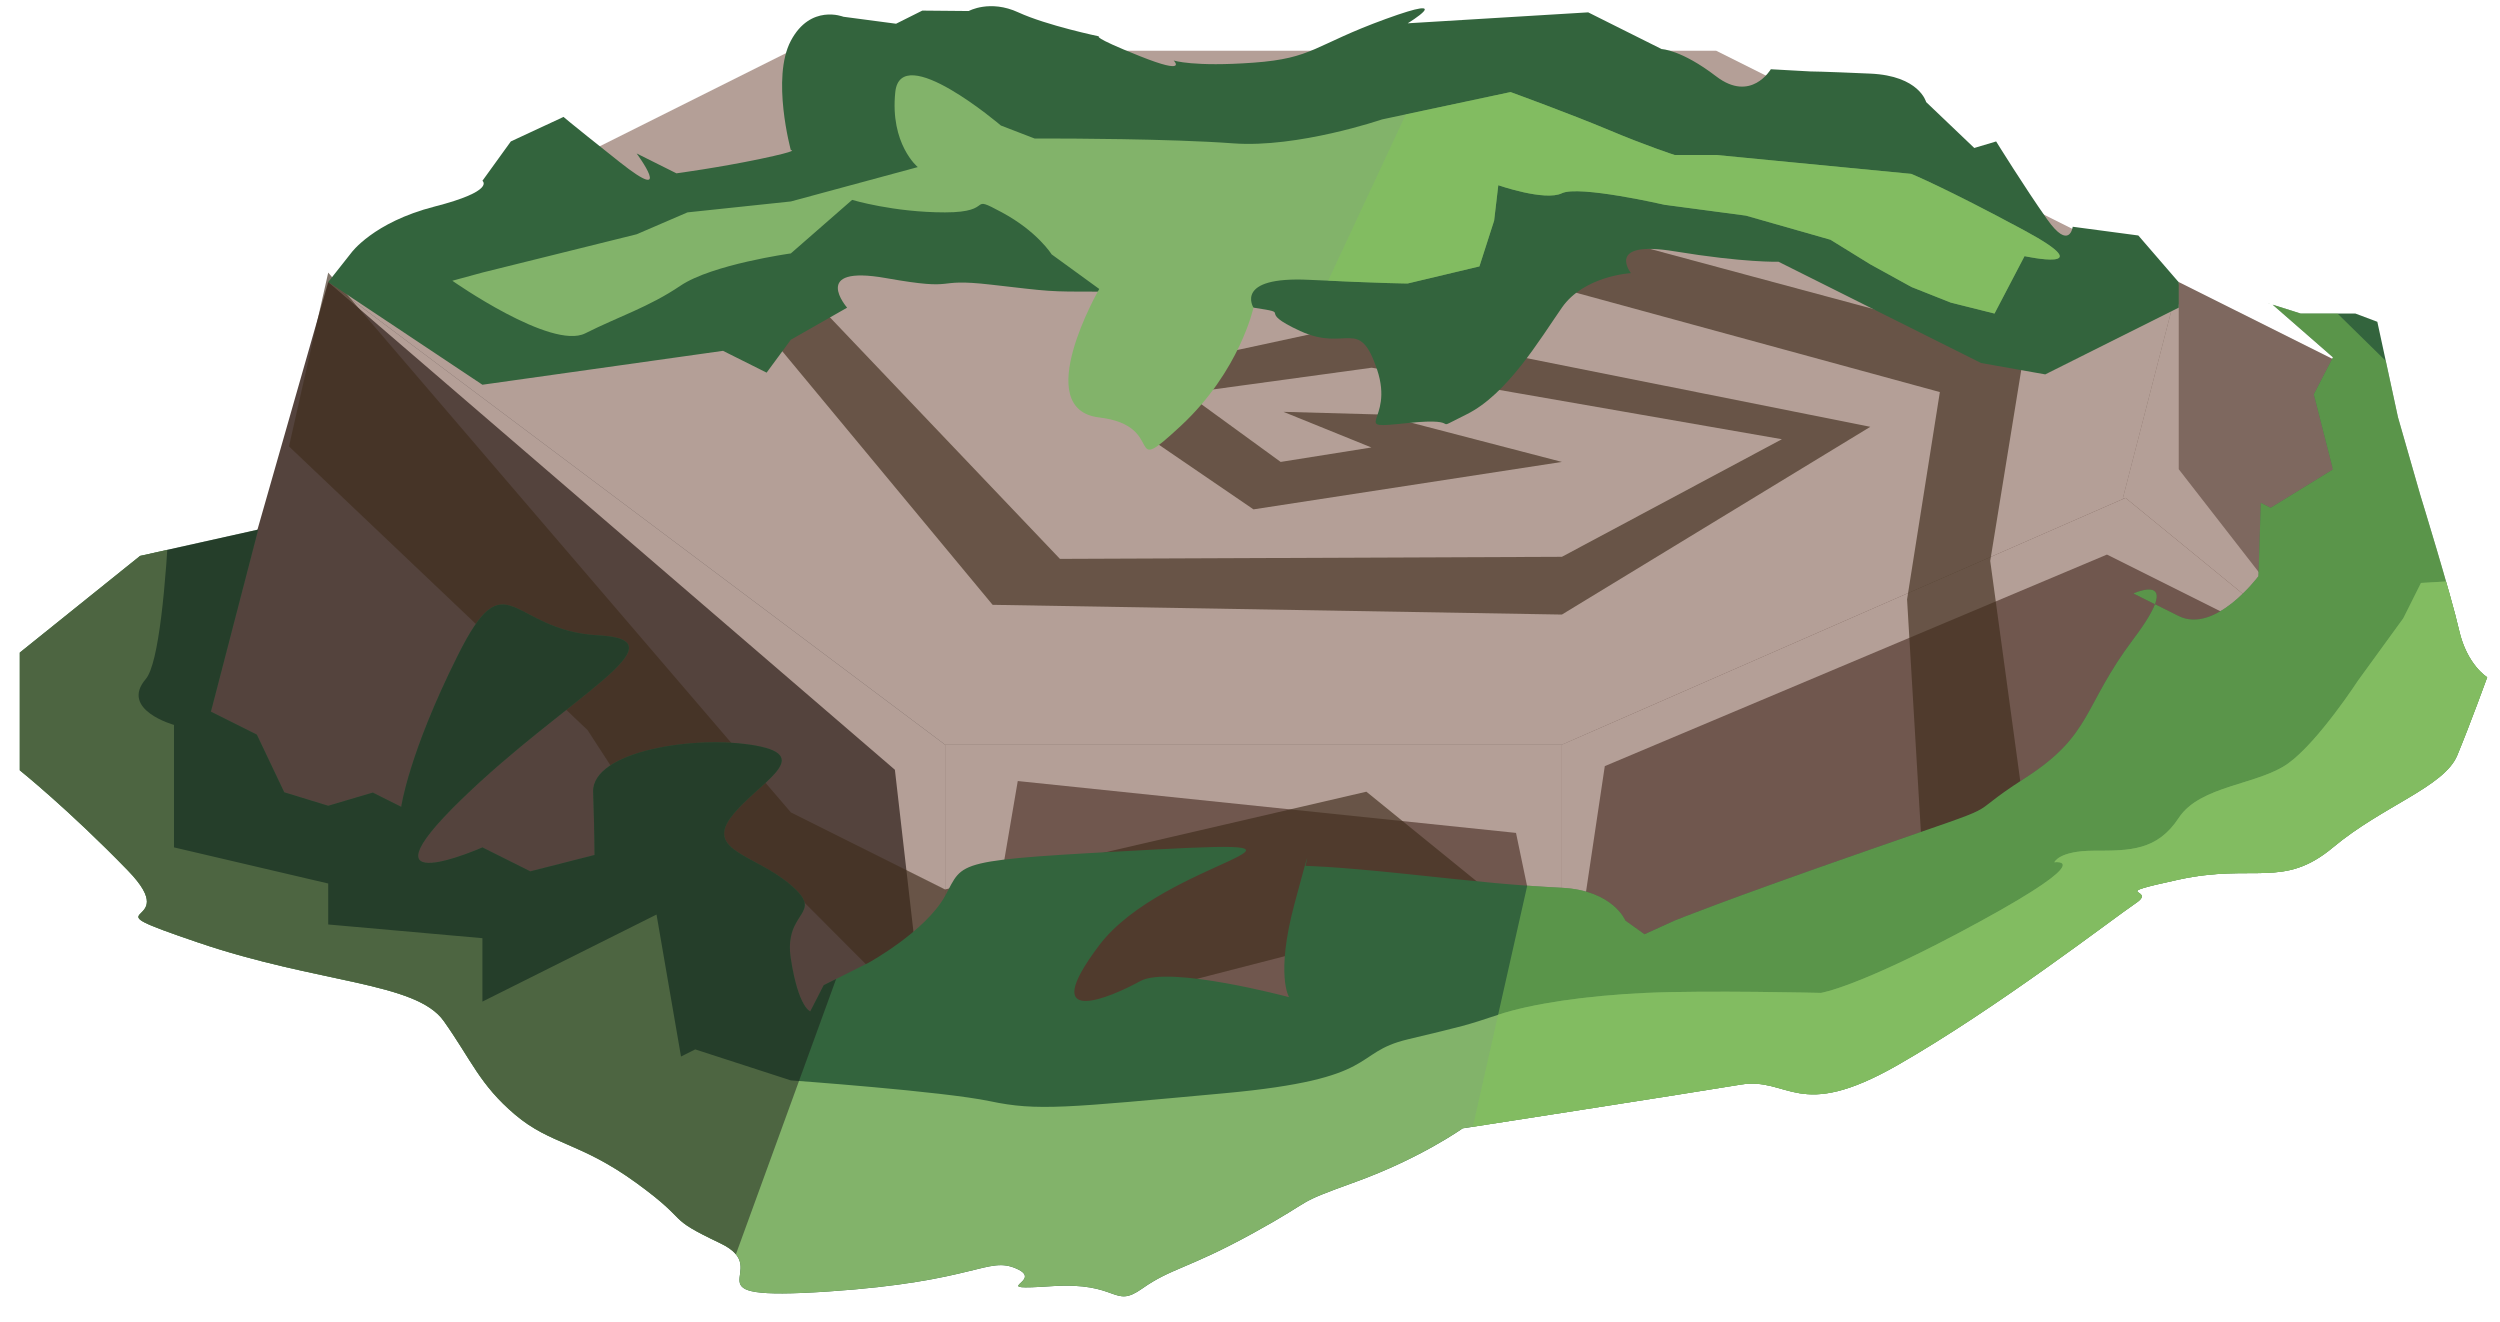 <?xml version="1.0" encoding="UTF-8" standalone="no"?><!DOCTYPE svg PUBLIC "-//W3C//DTD SVG 1.1//EN" "http://www.w3.org/Graphics/SVG/1.1/DTD/svg11.dtd"><svg width="100%" height="100%" viewBox="0 0 87 46" version="1.1" xmlns="http://www.w3.org/2000/svg" xmlns:xlink="http://www.w3.org/1999/xlink" xml:space="preserve" xmlns:serif="http://www.serif.com/" style="fill-rule:evenodd;clip-rule:evenodd;stroke-linejoin:round;stroke-miterlimit:1.414;"><g id="rock-runes-mossy10"><g id="rock-mossy10"><g id="rock-runes-highlights10"><g id="rock-highlights10"><g><g><path d="M75.82,9.815l-16.099,-8.05l-32.2,0l-16.099,8.05l21.466,16.1l21.466,0c0,0 22.083,-9.395 21.466,-9.395c-0.616,0 0,-6.705 0,-6.705" style="fill:#b49f97;"/><clipPath id="_clip1"><path d="M75.82,9.815l-16.099,-8.05l-32.2,0l-16.099,8.05l21.466,16.1l21.466,0c0,0 22.083,-9.395 21.466,-9.395c-0.616,0 0,-6.705 0,-6.705"/></clipPath><g clip-path="url(#_clip1)"><path d="M11.422,9.815l19.72,16.973l1.746,15.227l2.53,-14.835l17.339,1.805l1.597,7.663l1.493,-9.987l17.475,-7.362l7.865,3.933l-5.367,-6.903l0,-5.735l-64.398,-0.779Z" style="fill:#b49f97;"/></g><path d="M75.82,9.815l5.367,2.683l0,10.734l-7.312,-5.892l1.945,-7.525Z" style="fill:#7e685f;"/><clipPath id="_clip2"><path d="M75.82,9.815l5.367,2.683l0,10.734l-7.312,-5.892l1.945,-7.525Z"/></clipPath><g clip-path="url(#_clip2)"><path d="M11.422,9.815l19.72,16.973l1.746,15.227l2.53,-14.835l17.339,1.805l1.597,7.663l1.493,-9.987l17.475,-7.362l7.865,3.933l-5.367,-6.903l0,-5.735l-64.398,-0.779Z" style="fill:#b49f97;"/></g><path d="M73.967,17.326l7.22,5.906l-26.833,13.416l0,-10.733l19.613,-8.589" style="fill:#70574e;"/><clipPath id="_clip3"><path d="M73.967,17.326l7.22,5.906l-26.833,13.416l0,-10.733l19.613,-8.589"/></clipPath><g clip-path="url(#_clip3)"><path d="M11.422,9.815l19.72,16.973l1.746,15.227l2.53,-14.835l17.339,1.805l1.597,7.663l1.493,-9.987l17.475,-7.362l7.865,3.933l-5.367,-6.903l0,-5.735l-64.398,-0.779Z" style="fill:#b49f97;"/></g><path d="M54.354,25.915l0,10.733l-21.466,5.367l0,-16.1l21.466,0" style="fill:#70574e;"/><clipPath id="_clip4"><path d="M54.354,25.915l0,10.733l-21.466,5.367l0,-16.1l21.466,0"/></clipPath><g clip-path="url(#_clip4)"><path d="M11.422,9.815l19.72,16.973l1.746,15.227l2.53,-14.835l17.339,1.805l1.597,7.663l1.493,-9.987l17.475,-7.362l7.865,3.933l-5.367,-6.903l0,-5.735l-64.398,-0.779Z" style="fill:#b49f97;"/></g><path d="M11.422,9.815l21.466,16.1l0,16.1l-26.833,-13.417l5.367,-18.783Z" style="fill:#54433d;"/><clipPath id="_clip5"><path d="M11.422,9.815l21.466,16.1l0,16.1l-26.833,-13.417l5.367,-18.783Z"/></clipPath><g clip-path="url(#_clip5)"><path d="M11.422,9.815l19.72,16.973l1.746,15.227l2.53,-14.835l17.339,1.805l1.597,7.663l1.493,-9.987l17.475,-7.362l7.865,3.933l-5.367,-6.903l0,-5.735l-64.398,-0.779Z" style="fill:#b49f97;"/></g></g></g></g><path d="M70.454,28.27l-1.194,-8.75l1.194,-7.35l-23.247,-6.257l-23.458,2.122l10.794,13.013l19.811,0.339l10.733,-6.534l-17.873,-3.57l-9.897,2.136l6.304,4.307l10.733,-1.651l-6.342,-1.651l-3.348,-0.092l3.061,1.24l-3.158,0.503l-3.29,-2.394l6.46,-0.885l14.273,2.489l-7.656,4.092l-17.468,0.072l-9.365,-9.835l19.16,-1.657l20.826,5.687l-1.141,7.215l0.546,9.182l3.542,-1.771" style="fill:#402d1d;fill-opacity:0.65;"/><path d="M11.422,9.487l16.099,18.783l5.367,2.683l14.662,-3.402l5.184,4.212l1.62,4.557l-5.366,1.505l-0.76,-5.455l-15.34,3.95l-5.367,-5.386l-3.939,-0.694l-3.135,-4.833l-10.39,-9.871l1.365,-6.049Z" style="fill:#402d1d;fill-opacity:0.65;"/></g><path d="M11.422,9.815l5.366,3.574l8.373,-1.18l1.517,0.759l0.843,-1.145l1.959,-1.116c0,0 -1.312,-1.501 1.351,-1.029c2.664,0.472 1.528,-0.016 3.657,0.228c2.129,0.244 1.947,0.244 3.766,0.244c1.82,0 -0.745,-0.223 2.043,0c2.788,0.223 1.853,0.332 3.324,0.556c1.471,0.224 -0.008,0.061 1.623,0.812c1.632,0.751 2.048,-0.528 2.677,1.338c0.628,1.866 -1.059,2.089 1.067,1.866c2.126,-0.223 0.646,0.394 2.055,-0.305c1.409,-0.699 2.537,-2.597 3.311,-3.711c0.774,-1.114 2.403,-1.201 2.403,-1.201c0,0 -0.914,-1.158 1.516,-0.759c2.431,0.4 3.62,0.363 3.62,0.363l7.048,3.524l2.234,0.396l1.383,-0.692l3.262,-1.631l0,-0.883l-1.406,-1.628l-2.283,-0.304c0,0 -0.109,0.849 -0.892,-0.261c-0.783,-1.109 -1.773,-2.708 -1.773,-2.708l-0.761,0.228l-1.675,-1.598c0,0 -0.232,-0.914 -1.943,-0.99c-1.711,-0.076 -2.091,-0.076 -2.091,-0.076l-1.371,-0.076c0,0 -0.688,1.178 -1.904,0.246c-1.217,-0.931 -1.894,-0.947 -1.894,-0.947l-1.553,-0.776l-1.005,-0.503l-6.281,0.381c0,0 1.752,-1.066 -0.761,-0.152c-2.512,0.913 -2.513,1.37 -4.606,1.522c-2.093,0.153 -2.778,-0.076 -2.778,-0.076c0,0 0.532,0.531 -1.18,-0.153c-1.713,-0.684 -1.409,-0.684 -1.409,-0.684c0,0 -1.826,-0.381 -2.816,-0.837c-0.989,-0.457 -1.727,-0.047 -1.727,-0.047l-1.615,-0.015l-0.913,0.457l-1.835,-0.243c0,0 -1.141,-0.457 -1.827,0.837c-0.685,1.294 0,3.806 0,3.806c0,0 0.381,0 -1.065,0.305c-1.447,0.304 -2.916,0.501 -2.916,0.501l-1.385,-0.692c0,0 1.361,1.849 -0.595,0.297c-1.956,-1.552 -1.948,-1.569 -1.948,-1.569l-1.835,0.854l-0.989,1.37c0,0 0.473,0.348 -1.667,0.897c-2.14,0.55 -2.901,1.615 -2.901,1.615l-0.798,1.011Z" style="fill:#33643d;"/><path d="M59.721,5.393l-1.445,0c0,0 -0.964,-0.311 -2.29,-0.869c-1.326,-0.558 -3.419,-1.32 -3.419,-1.32l-4.473,0.952c0,0 -2.926,1 -5.174,0.833c-2.248,-0.167 -6.054,-0.167 -6.054,-0.167l-0.857,0l-1.178,-0.454c0,0 -3.484,-2.972 -3.675,-1.164c-0.19,1.808 0.782,2.611 0.782,2.611l-4.417,1.196l-3.597,0.38l-1.769,0.762l-5.367,1.332l-1.047,0.285c0,0 3.447,2.423 4.626,1.83c1.178,-0.593 2.209,-0.911 3.311,-1.656c1.103,-0.745 3.843,-1.125 3.843,-1.125l2.133,-1.863c0,0 1.445,0.435 3.234,0.435c1.789,0 0.742,-0.666 1.979,0c1.237,0.666 1.73,1.461 1.73,1.461l1.657,1.204c0,0 -2.417,4.187 0,4.472c2.418,0.285 0.801,2.187 2.847,0.285c2.045,-1.903 2.52,-4.107 2.52,-4.107c0,0 -0.697,-1.095 1.936,-0.968c2.632,0.127 3.431,0.127 3.431,0.127l2.496,-0.594l0.512,-1.594l0.145,-1.231c0,0 1.622,0.565 2.213,0.279c0.591,-0.285 3.578,0.403 3.578,0.403l2.827,0.376l2.941,0.839l1.387,0.856l1.434,0.79l1.366,0.542l1.522,0.381l1.045,-1.998c0,0 2.757,0.597 0,-0.891c-2.758,-1.488 -3.943,-1.972 -3.943,-1.972l-6.79,-0.658Z" style="fill:#82b36a;"/><clipPath id="_clip6"><path d="M59.721,5.393l-1.445,0c0,0 -0.964,-0.311 -2.29,-0.869c-1.326,-0.558 -3.419,-1.32 -3.419,-1.32l-4.473,0.952c0,0 -2.926,1 -5.174,0.833c-2.248,-0.167 -6.054,-0.167 -6.054,-0.167l-0.857,0l-1.178,-0.454c0,0 -3.484,-2.972 -3.675,-1.164c-0.19,1.808 0.782,2.611 0.782,2.611l-4.417,1.196l-3.597,0.38l-1.769,0.762l-5.367,1.332l-1.047,0.285c0,0 3.447,2.423 4.626,1.83c1.178,-0.593 2.209,-0.911 3.311,-1.656c1.103,-0.745 3.843,-1.125 3.843,-1.125l2.133,-1.863c0,0 1.445,0.435 3.234,0.435c1.789,0 0.742,-0.666 1.979,0c1.237,0.666 1.73,1.461 1.73,1.461l1.657,1.204c0,0 -2.417,4.187 0,4.472c2.418,0.285 0.801,2.187 2.847,0.285c2.045,-1.903 2.52,-4.107 2.52,-4.107c0,0 -0.697,-1.095 1.936,-0.968c2.632,0.127 3.431,0.127 3.431,0.127l2.496,-0.594l0.512,-1.594l0.145,-1.231c0,0 1.622,0.565 2.213,0.279c0.591,-0.285 3.578,0.403 3.578,0.403l2.827,0.376l2.941,0.839l1.387,0.856l1.434,0.79l1.366,0.542l1.522,0.381l1.045,-1.998c0,0 2.757,0.597 0,-0.891c-2.758,-1.488 -3.943,-1.972 -3.943,-1.972l-6.79,-0.658Z"/></clipPath><g clip-path="url(#_clip6)"><path d="M65.087,-3.315l-14.357,3.431l-7.109,15.212l37.566,0.745l-16.1,-19.388Z" style="fill:#83c759;fill-opacity:0.5;"/></g><path d="M8.985,18.429l-4.11,0.917l-4.186,3.365l0,4.095c0,0 1.698,1.361 3.76,3.486c2.062,2.125 -1.745,1.079 2.442,2.506c4.187,1.427 7.584,1.371 8.55,2.731c0.966,1.361 1.251,2.217 2.488,3.264c1.238,1.047 2.266,0.952 4.226,2.379c1.96,1.427 0.913,1.142 2.911,2.093c1.999,0.952 -1.46,2.028 3.742,1.68c5.203,-0.347 5.555,-1.243 6.569,-0.795c1.013,0.448 -1.147,0.77 1.218,0.609c2.364,-0.161 2.133,0.804 3.153,0.083c1.019,-0.72 1.588,-0.679 3.873,-1.936c2.285,-1.258 1.292,-0.959 3.549,-1.775c2.256,-0.816 3.73,-1.865 3.73,-1.865c0,0 7.947,-1.234 9.66,-1.52c1.712,-0.285 1.987,1.311 5.466,-0.676c3.478,-1.988 7.514,-5.111 8.303,-5.643c0.79,-0.532 -1.137,-0.247 1.491,-0.818c2.629,-0.57 3.632,0.329 5.367,-1.12c1.735,-1.449 3.87,-2.104 4.325,-3.204c0.455,-1.099 1.042,-2.717 1.042,-2.717c0,0 -0.704,-0.424 -0.979,-1.639c-0.275,-1.216 -1.347,-4.693 -1.347,-4.693l-0.779,-2.716l-0.718,-3.322l-0.761,-0.286l-1.903,0l-1.808,-0.571l0.829,0.262l2.099,1.832l-0.666,1.288l0.666,2.613l-2.169,1.336l-0.342,-0.172l-0.082,2.552c0,0 -1.501,2.018 -2.774,1.387c-1.272,-0.631 -1.575,-0.787 -1.575,-0.787c0,0 1.811,-0.823 0.01,1.57c-1.801,2.393 -1.424,3.344 -3.801,4.867c-2.377,1.522 -0.173,0.666 -5.367,2.474c-5.193,1.808 -6.811,2.474 -6.811,2.474l-1.047,0.476l-0.666,-0.476c0,0 -0.421,-1.047 -2.209,-1.142c-1.787,-0.095 -2.665,-0.19 -5.366,-0.476c-2.702,-0.285 -3.558,-0.285 -3.558,-0.285c0,0 0.279,-1.154 -0.384,1.326c-0.663,2.48 -0.187,3.241 -0.187,3.241c0,0 -4.174,-1.116 -5.18,-0.558c-1.005,0.558 -3.652,1.7 -1.425,-1.25c2.228,-2.95 9.079,-3.711 1.942,-3.33c-7.137,0.38 -6.623,0.38 -7.308,1.617c-0.685,1.237 -2.663,2.324 -2.663,2.324l-1.561,0.78l-0.466,0.91c0,0 -0.41,-0.112 -0.677,-1.825c-0.266,-1.713 1.218,-1.522 0,-2.569c-1.218,-1.047 -2.955,-1.188 -2.087,-2.354c0.869,-1.167 2.963,-2.119 0.869,-2.499c-2.093,-0.381 -5.711,0.187 -5.662,1.616c0.048,1.429 0.048,2.19 0.048,2.19l-2.235,0.569l-1.666,-0.833c0,0 -4.473,1.977 -0.762,-1.639c3.711,-3.616 7.867,-5.583 4.79,-5.741c-3.077,-0.159 -3.172,-2.728 -4.885,0.698c-1.713,3.425 -1.969,5.269 -1.969,5.269l-0.989,-0.495l-1.551,0.459l-1.53,-0.469l-0.954,-2.007l-1.598,-0.799l1.645,-6.336Z" style="fill:#33643d;"/><clipPath id="_clip7"><path d="M8.985,18.429l-4.11,0.917l-4.186,3.365l0,4.095c0,0 1.698,1.361 3.76,3.486c2.062,2.125 -1.745,1.079 2.442,2.506c4.187,1.427 7.584,1.371 8.55,2.731c0.966,1.361 1.251,2.217 2.488,3.264c1.238,1.047 2.266,0.952 4.226,2.379c1.96,1.427 0.913,1.142 2.911,2.093c1.999,0.952 -1.46,2.028 3.742,1.68c5.203,-0.347 5.555,-1.243 6.569,-0.795c1.013,0.448 -1.147,0.77 1.218,0.609c2.364,-0.161 2.133,0.804 3.153,0.083c1.019,-0.72 1.588,-0.679 3.873,-1.936c2.285,-1.258 1.292,-0.959 3.549,-1.775c2.256,-0.816 3.73,-1.865 3.73,-1.865c0,0 7.947,-1.234 9.66,-1.52c1.712,-0.285 1.987,1.311 5.466,-0.676c3.478,-1.988 7.514,-5.111 8.303,-5.643c0.79,-0.532 -1.137,-0.247 1.491,-0.818c2.629,-0.57 3.632,0.329 5.367,-1.12c1.735,-1.449 3.87,-2.104 4.325,-3.204c0.455,-1.099 1.042,-2.717 1.042,-2.717c0,0 -0.704,-0.424 -0.979,-1.639c-0.275,-1.216 -1.347,-4.693 -1.347,-4.693l-0.779,-2.716l-0.718,-3.322l-0.761,-0.286l-1.903,0l-1.808,-0.571l0.829,0.262l2.099,1.832l-0.666,1.288l0.666,2.613l-2.169,1.336l-0.342,-0.172l-0.082,2.552c0,0 -1.501,2.018 -2.774,1.387c-1.272,-0.631 -1.575,-0.787 -1.575,-0.787c0,0 1.811,-0.823 0.01,1.57c-1.801,2.393 -1.424,3.344 -3.801,4.867c-2.377,1.522 -0.173,0.666 -5.367,2.474c-5.193,1.808 -6.811,2.474 -6.811,2.474l-1.047,0.476l-0.666,-0.476c0,0 -0.421,-1.047 -2.209,-1.142c-1.787,-0.095 -2.665,-0.19 -5.366,-0.476c-2.702,-0.285 -3.558,-0.285 -3.558,-0.285c0,0 0.279,-1.154 -0.384,1.326c-0.663,2.48 -0.187,3.241 -0.187,3.241c0,0 -4.174,-1.116 -5.18,-0.558c-1.005,0.558 -3.652,1.7 -1.425,-1.25c2.228,-2.95 9.079,-3.711 1.942,-3.33c-7.137,0.38 -6.623,0.38 -7.308,1.617c-0.685,1.237 -2.663,2.324 -2.663,2.324l-1.561,0.78l-0.466,0.91c0,0 -0.41,-0.112 -0.677,-1.825c-0.266,-1.713 1.218,-1.522 0,-2.569c-1.218,-1.047 -2.955,-1.188 -2.087,-2.354c0.869,-1.167 2.963,-2.119 0.869,-2.499c-2.093,-0.381 -5.711,0.187 -5.662,1.616c0.048,1.429 0.048,2.19 0.048,2.19l-2.235,0.569l-1.666,-0.833c0,0 -4.473,1.977 -0.762,-1.639c3.711,-3.616 7.867,-5.583 4.79,-5.741c-3.077,-0.159 -3.172,-2.728 -4.885,0.698c-1.713,3.425 -1.969,5.269 -1.969,5.269l-0.989,-0.495l-1.551,0.459l-1.53,-0.469l-0.954,-2.007l-1.598,-0.799l1.645,-6.336Z"/></clipPath><g clip-path="url(#_clip7)"><path d="M72.844,2.567l19.076,18.724l-7.25,12.712l-34.196,8.672l4.698,-20.827l17.672,-19.281Z" style="fill:#83c759;fill-opacity:0.5;"/><path d="M89.479,19.977l-5.229,0.31l-0.615,1.229l-1.578,2.172c0,0 -1.372,2.11 -2.418,2.871c-1.047,0.762 -3.069,0.762 -3.819,1.904c-0.749,1.141 -1.7,1.141 -2.938,1.141c-1.237,0 -1.391,0.404 -1.391,0.404c0,0 1.582,-0.213 -2.605,2.07c-4.187,2.284 -5.519,2.475 -5.519,2.475c0,0 -3.997,-0.096 -6.09,0c-2.094,0.095 -3.997,0.38 -5.139,0.761c-1.142,0.38 -1.163,0.38 -3.15,0.856c-1.988,0.476 -0.874,1.371 -6.379,1.875c-5.505,0.504 -6.517,0.624 -8.152,0.278c-1.635,-0.345 -6.936,-0.725 -6.936,-0.725l-3.327,-1.079l-0.495,0.248l-0.852,-4.941l-6.059,3.03l0,-2.207l-5.366,-0.477l0,-1.426l-5.367,-1.257l0,-4.262c0,0 -1.897,-0.527 -0.983,-1.596c0.915,-1.068 0.983,-11.06 0.983,-11.06l-7.68,11.229l10.752,21.41l25.047,2.419l21.961,-2.419l19.685,-3.616l9.198,-8.654l4.461,-12.963" style="fill:#82b36a;"/><clipPath id="_clip8"><path d="M89.479,19.977l-5.229,0.31l-0.615,1.229l-1.578,2.172c0,0 -1.372,2.11 -2.418,2.871c-1.047,0.762 -3.069,0.762 -3.819,1.904c-0.749,1.141 -1.7,1.141 -2.938,1.141c-1.237,0 -1.391,0.404 -1.391,0.404c0,0 1.582,-0.213 -2.605,2.07c-4.187,2.284 -5.519,2.475 -5.519,2.475c0,0 -3.997,-0.096 -6.09,0c-2.094,0.095 -3.997,0.38 -5.139,0.761c-1.142,0.38 -1.163,0.38 -3.15,0.856c-1.988,0.476 -0.874,1.371 -6.379,1.875c-5.505,0.504 -6.517,0.624 -8.152,0.278c-1.635,-0.345 -6.936,-0.725 -6.936,-0.725l-3.327,-1.079l-0.495,0.248l-0.852,-4.941l-6.059,3.03l0,-2.207l-5.366,-0.477l0,-1.426l-5.367,-1.257l0,-4.262c0,0 -1.897,-0.527 -0.983,-1.596c0.915,-1.068 0.983,-11.06 0.983,-11.06l-7.68,11.229l10.752,21.41l25.047,2.419l21.961,-2.419l19.685,-3.616l9.198,-8.654l4.461,-12.963"/></clipPath><g clip-path="url(#_clip8)"><path d="M72.844,2.567l19.076,18.724l-7.25,12.712l-34.196,8.672l4.698,-20.827l17.672,-19.281Z" style="fill:#83c759;fill-opacity:0.5;"/></g><path d="M14.997,2.665l17.891,20.991l-8.036,22.074l-28.028,-15.49l0.533,-9.245l17.64,-18.33Z" style="fill:#191919;fill-opacity:0.5;"/></g></g></g></svg>